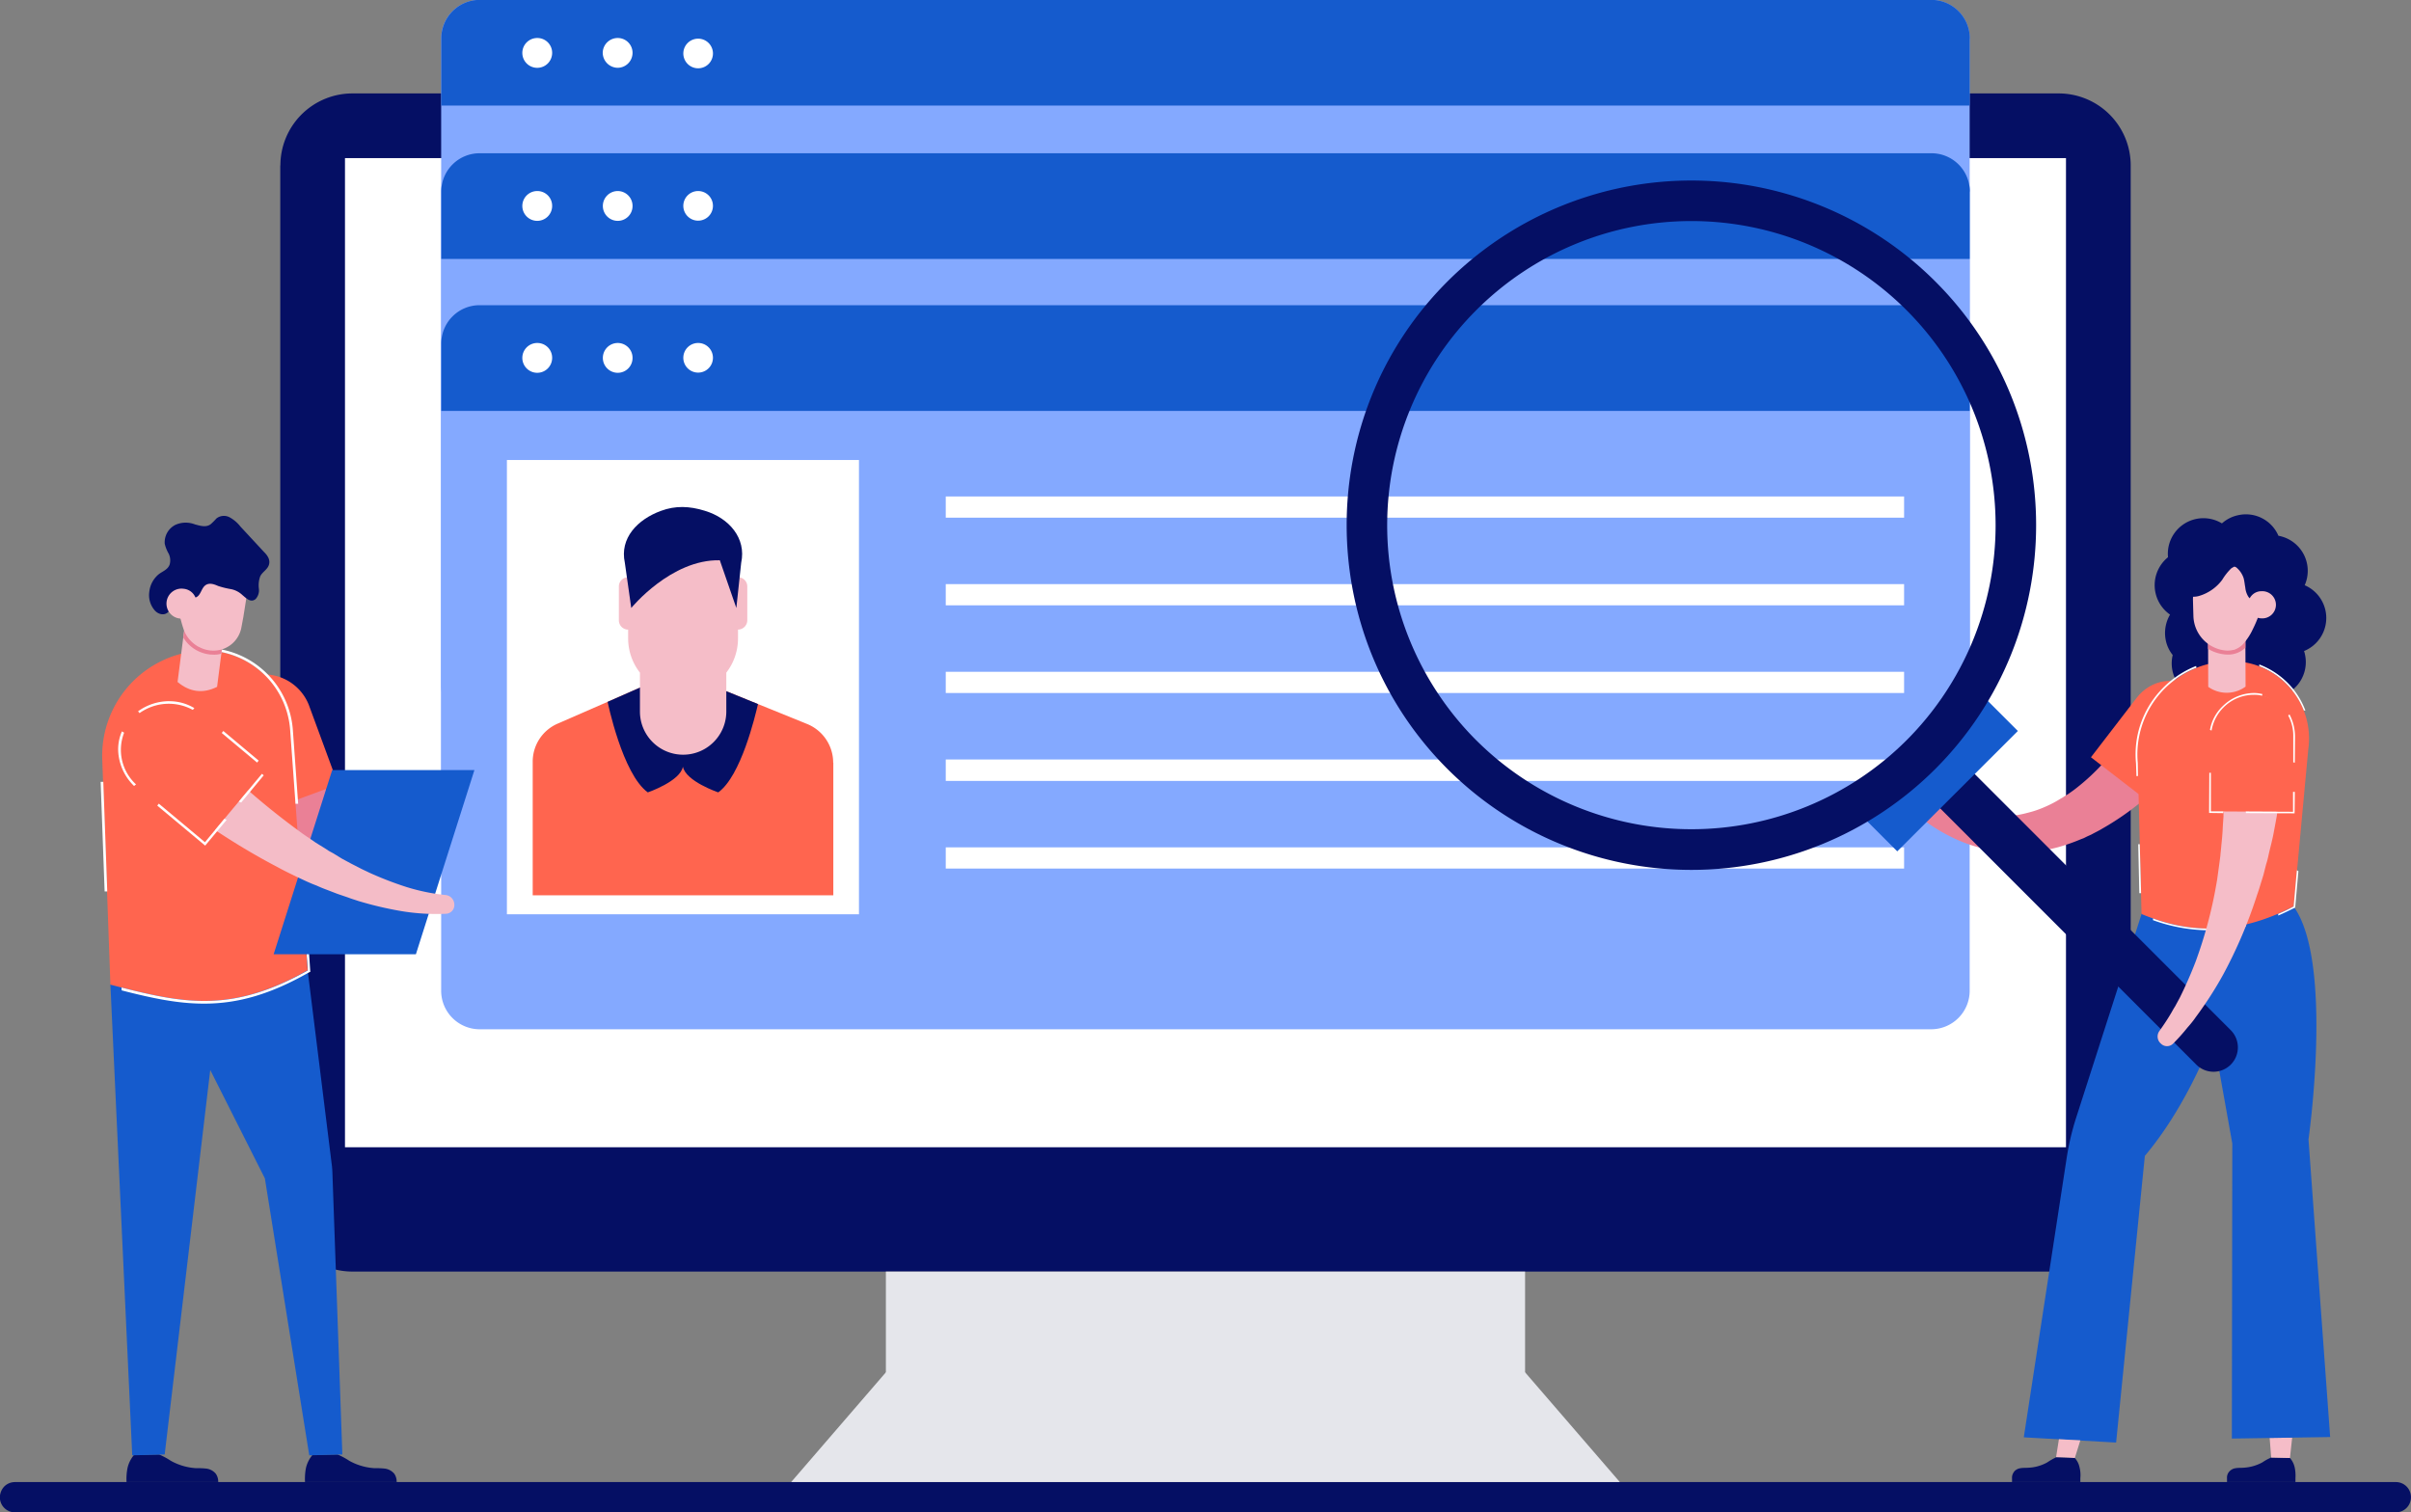 <svg id="Layer_1" data-name="Layer 1" xmlns="http://www.w3.org/2000/svg" viewBox="0 0 750.31 470.69"><rect x="0" y="0" width="750.31" height="470.69" fill="#808080" stroke="none"/><defs><style>.cls-1{fill:#050f64;}.cls-2{fill:#fff;}.cls-3{fill:#e5e6eb;}.cls-4{fill:#84a9ff;}.cls-5{fill:#155bcd;}.cls-6{fill:#f5bdc8;}.cls-7{fill:#ff654f;}.cls-8{fill:#ea8096;}.cls-9{fill:#f4bcc7;}</style></defs><title>Icons</title><path class="cls-1" d="M771.15,536.67a4.69,4.69,0,0,1-4.67,4.68h-741a4.68,4.68,0,0,1-4.67-4.68,5,5,0,0,1,1.37-3.37,4.71,4.71,0,0,1,3.3-1.37h741a4.69,4.69,0,0,1,4.67,4.74" transform="translate(-20.85 -70.65)"/><path class="cls-1" d="M108.07,122.14V444a22.42,22.42,0,0,0,22.41,22.41h531A22.42,22.42,0,0,0,683.93,444V122.14a22.41,22.41,0,0,0-22.41-22.41h-531a22.41,22.41,0,0,0-22.41,22.41" transform="translate(-20.85 -70.65)"/><rect class="cls-2" x="107.36" y="49.21" width="535.58" height="307.86"/><rect class="cls-3" x="275.69" y="395.77" width="198.92" height="32.58"/><polygon class="cls-3" points="504.1 461.28 246.21 461.28 275.69 427.12 474.61 427.12 504.1 461.28"/><path class="cls-4" d="M633.82,82.61V284a12,12,0,0,1-12,12H170.14a12,12,0,0,1-12-12V82.61a12,12,0,0,1,12-12H621.86a12,12,0,0,1,12,12" transform="translate(-20.85 -70.65)"/><path class="cls-5" d="M633.82,82.61v20.9H158.18V82.61a12,12,0,0,1,12-12H621.86a12,12,0,0,1,12,12" transform="translate(-20.85 -70.65)"/><rect class="cls-2" x="157.75" y="48.18" width="109.56" height="141.46"/><path class="cls-5" d="M280.18,213v41.38H186.63V212.73a12.89,12.89,0,0,1,7.7-11.76l15.61-6.87,21.65-9.48,1.78.68,23.37,9.49,15.4,6.25a13,13,0,0,1,8,12" transform="translate(-20.85 -70.65)"/><path class="cls-1" d="M256.74,194.79c-.89,3.85-5.29,22.41-12.37,27.56,0,0-10.1-3.51-11-8-.82,4.46-10.92,8-10.92,8-7.91-5.77-12.51-28.25-12.51-28.25l21.65-9.48,1.78.68Z" transform="translate(-20.85 -70.65)"/><path class="cls-6" d="M250.49,155.33V146.6l-34.16-.34v9.07a2.91,2.91,0,0,0-2.89,2.89v10.59a2.84,2.84,0,0,0,2.89,2.81v2.89A17,17,0,0,0,220,185v12.09a13.44,13.44,0,1,0,26.88,0V185a17,17,0,0,0,3.64-10.52v-2.89a2.84,2.84,0,0,0,2.89-2.81V158.22a2.91,2.91,0,0,0-2.89-2.89" transform="translate(-20.85 -70.65)"/><path class="cls-1" d="M240.25,134.65c-4.88-1.45-9.21-1.65-13.68,0-7.35,2.74-12.92,8.59-11.27,16.22l2,14.09S229.66,149.7,244.85,150L250,165l1.51-14.09c1.65-7.63-3.78-13.89-11.27-16.22" transform="translate(-20.85 -70.65)"/><path class="cls-1" d="M235.3,225.1a1.91,1.91,0,0,1-1.93,1.86,1.86,1.86,0,0,1,0-3.72,1.91,1.91,0,0,1,1.93,1.86" transform="translate(-20.85 -70.65)"/><path class="cls-1" d="M235.3,234.59a1.9,1.9,0,0,1-1.93,1.85,1.86,1.86,0,0,1,0-3.71,1.9,1.9,0,0,1,1.93,1.86" transform="translate(-20.85 -70.65)"/><path class="cls-1" d="M235.3,244.07a1.91,1.91,0,0,1-1.93,1.86,1.86,1.86,0,0,1,0-3.72,1.91,1.91,0,0,1,1.93,1.86" transform="translate(-20.85 -70.65)"/><rect class="cls-2" x="294.32" y="59.52" width="298.24" height="6.6"/><rect class="cls-2" x="294.32" y="86.81" width="298.24" height="6.67"/><rect class="cls-2" x="294.32" y="114.17" width="298.24" height="6.6"/><rect class="cls-2" x="294.32" y="141.46" width="298.24" height="6.6"/><rect class="cls-2" x="294.32" y="168.74" width="298.24" height="6.6"/><path class="cls-2" d="M192.68,87.08a4.64,4.64,0,1,1-4.6-4.6,4.6,4.6,0,0,1,4.6,4.6" transform="translate(-20.85 -70.65)"/><path class="cls-2" d="M217.7,87.08a4.66,4.66,0,0,1-4.6,4.67,4.72,4.72,0,0,1-4.68-4.67,4.66,4.66,0,0,1,4.68-4.6,4.6,4.6,0,0,1,4.6,4.6" transform="translate(-20.85 -70.65)"/><path class="cls-2" d="M242.72,87.08a4.61,4.61,0,1,1-9.21,0,4.61,4.61,0,0,1,9.21,0" transform="translate(-20.85 -70.65)"/><path class="cls-4" d="M633.82,130.25V331.71a12,12,0,0,1-12,12H170.14a12,12,0,0,1-12-12V130.25a11.92,11.92,0,0,1,12-11.9H621.86a11.92,11.92,0,0,1,12,11.9" transform="translate(-20.85 -70.65)"/><path class="cls-5" d="M633.82,130.25v21H158.18v-21a11.92,11.92,0,0,1,12-11.9H621.86a11.92,11.92,0,0,1,12,11.9" transform="translate(-20.85 -70.65)"/><rect class="cls-2" x="157.75" y="95.88" width="109.56" height="141.39"/><path class="cls-5" d="M280.18,260.7V302H186.63V260.43a12.89,12.89,0,0,1,7.7-11.82l15.61-6.81,21.65-9.55,1.78.75,23.37,9.49,15.4,6.25a13,13,0,0,1,8,12" transform="translate(-20.85 -70.65)"/><path class="cls-1" d="M256.74,242.49c-.89,3.78-5.29,22.41-12.37,27.49,0,0-10.1-3.43-11-8-.82,4.54-10.92,8-10.92,8-7.91-5.7-12.51-28.18-12.51-28.18l21.65-9.55,1.78.75Z" transform="translate(-20.85 -70.65)"/><path class="cls-6" d="M250.49,203v-8.8L216.33,194V203a2.84,2.84,0,0,0-2.89,2.81v10.59a2.91,2.91,0,0,0,2.89,2.89v2.81A17.31,17.31,0,0,0,220,232.73v12.1a13.44,13.44,0,0,0,26.88,0v-12.1a17.37,17.37,0,0,0,3.64-10.59v-2.81a2.91,2.91,0,0,0,2.89-2.89V205.85a2.84,2.84,0,0,0-2.89-2.81" transform="translate(-20.85 -70.65)"/><path class="cls-1" d="M240.25,182.35c-4.88-1.52-9.21-1.65-13.68,0-7.35,2.68-12.92,8.52-11.27,16.15l2,14.09s12.37-15.19,27.56-14.85L250,212.59l1.51-14.09c1.65-7.63-3.78-13.88-11.27-16.15" transform="translate(-20.85 -70.65)"/><path class="cls-1" d="M235.3,272.73a2,2,0,0,1-1.93,1.93,1.91,1.91,0,0,1-1.85-1.93,1.84,1.84,0,0,1,1.85-1.85,1.9,1.9,0,0,1,1.93,1.85" transform="translate(-20.85 -70.65)"/><path class="cls-1" d="M235.3,282.22a2,2,0,0,1-1.93,1.92,1.9,1.9,0,0,1-1.85-1.92,1.85,1.85,0,0,1,1.85-1.86,1.91,1.91,0,0,1,1.93,1.86" transform="translate(-20.85 -70.65)"/><path class="cls-1" d="M235.3,291.7a1.92,1.92,0,0,1-1.93,1.93,1.86,1.86,0,0,1-1.85-1.93,1.84,1.84,0,0,1,1.85-1.85,1.9,1.9,0,0,1,1.93,1.85" transform="translate(-20.85 -70.65)"/><rect class="cls-2" x="294.32" y="107.23" width="298.24" height="6.6"/><rect class="cls-2" x="294.32" y="134.51" width="298.24" height="6.6"/><rect class="cls-2" x="294.32" y="161.8" width="298.24" height="6.6"/><rect class="cls-2" x="294.32" y="189.09" width="298.24" height="6.67"/><rect class="cls-2" x="294.32" y="216.44" width="298.24" height="6.6"/><path class="cls-2" d="M192.68,134.78a4.64,4.64,0,1,1-4.6-4.67,4.6,4.6,0,0,1,4.6,4.67" transform="translate(-20.85 -70.65)"/><path class="cls-2" d="M217.7,134.78a4.6,4.6,0,0,1-4.6,4.61,4.64,4.64,0,1,1,0-9.28,4.62,4.62,0,0,1,4.6,4.67" transform="translate(-20.85 -70.65)"/><path class="cls-2" d="M242.72,134.78a4.61,4.61,0,1,1-4.6-4.67,4.6,4.6,0,0,1,4.6,4.67" transform="translate(-20.85 -70.65)"/><path class="cls-4" d="M633.82,177.54V379a12,12,0,0,1-12,12H170.14a12,12,0,0,1-12-12V177.54a11.92,11.92,0,0,1,12-11.9H621.86a11.92,11.92,0,0,1,12,11.9" transform="translate(-20.85 -70.65)"/><path class="cls-5" d="M633.82,177.54v21H158.18v-21a11.92,11.92,0,0,1,12-11.9H621.86a11.92,11.92,0,0,1,12,11.9" transform="translate(-20.85 -70.65)"/><rect class="cls-2" x="157.75" y="143.17" width="109.56" height="141.39"/><path class="cls-7" d="M280.18,308V349.3H186.63V307.72a12.89,12.89,0,0,1,7.7-11.82l15.61-6.81,21.65-9.55,1.78.75,23.37,9.49,15.4,6.25a13,13,0,0,1,8,12" transform="translate(-20.85 -70.65)"/><path class="cls-1" d="M256.74,289.78c-.89,3.78-5.29,22.41-12.37,27.49,0,0-10.1-3.43-11-8-.82,4.54-10.92,8-10.92,8-7.91-5.7-12.51-28.18-12.51-28.18l21.65-9.55,1.78.75Z" transform="translate(-20.85 -70.65)"/><path class="cls-6" d="M250.49,250.33v-8.8l-34.16-.28v9.08a2.84,2.84,0,0,0-2.89,2.81v10.59a2.91,2.91,0,0,0,2.89,2.89v2.81A17.31,17.31,0,0,0,220,280v12.1a13.44,13.44,0,0,0,26.88,0V280a17.37,17.37,0,0,0,3.64-10.59v-2.81a2.91,2.91,0,0,0,2.89-2.89V253.14a2.84,2.84,0,0,0-2.89-2.81" transform="translate(-20.85 -70.65)"/><path class="cls-1" d="M240.25,229.64c-4.88-1.52-9.21-1.65-13.68,0-7.35,2.68-12.92,8.52-11.27,16.15l2,14.09s12.37-15.19,27.56-14.85L250,259.88l1.51-14.09c1.65-7.63-3.78-13.89-11.27-16.15" transform="translate(-20.85 -70.65)"/><rect class="cls-2" x="294.32" y="154.52" width="298.24" height="6.6"/><rect class="cls-2" x="294.32" y="181.8" width="298.24" height="6.6"/><rect class="cls-2" x="294.32" y="209.09" width="298.24" height="6.6"/><rect class="cls-2" x="294.32" y="236.38" width="298.24" height="6.67"/><rect class="cls-2" x="294.32" y="263.73" width="298.24" height="6.6"/><path class="cls-2" d="M192.68,182.07a4.64,4.64,0,1,1-4.6-4.67,4.6,4.6,0,0,1,4.6,4.67" transform="translate(-20.85 -70.65)"/><path class="cls-2" d="M217.7,182.07a4.6,4.6,0,0,1-4.6,4.61,4.64,4.64,0,1,1,0-9.28,4.62,4.62,0,0,1,4.6,4.67" transform="translate(-20.85 -70.65)"/><path class="cls-2" d="M242.72,182.07a4.61,4.61,0,1,1-4.6-4.67,4.6,4.6,0,0,1,4.6,4.67" transform="translate(-20.85 -70.65)"/><path class="cls-1" d="M695.54,244.07a11.07,11.07,0,0,1,16.78-10.52,10.91,10.91,0,0,1,5-2.54,11,11,0,0,1,12.58,6.39,11.09,11.09,0,0,1,8.18,15.4,11.1,11.1,0,0,1-.21,20.48,5.86,5.86,0,0,1,.28,1,11.07,11.07,0,0,1-17.39,11.34,4.21,4.21,0,0,0-.48.14,11.68,11.68,0,0,1-5.36-.2,10.73,10.73,0,0,1-4.81,2.4A11.09,11.09,0,0,1,697,274.52a10.77,10.77,0,0,1-2.13-4.47,11.34,11.34,0,0,1,1.3-8.11,11.18,11.18,0,0,1-.62-17.87" transform="translate(-20.85 -70.65)"/><path class="cls-8" d="M609.56,312.39a3,3,0,0,1,3.92-.07,50.75,50.75,0,0,0,21.3,11.48,36.08,36.08,0,0,0,11.48.83,31.84,31.84,0,0,0,5.57-1,31.09,31.09,0,0,0,5.29-1.79,35.14,35.14,0,0,0,5-2.61l.62-.35.62-.41c.41-.28.82-.48,1.23-.76.76-.55,1.59-1.1,2.34-1.71a66.3,66.3,0,0,0,8.59-8,111.49,111.49,0,0,0,14.23-19.79,8.27,8.27,0,0,1,2.68-2.68,9.18,9.18,0,0,1,1.65-.9,12.89,12.89,0,0,1,1.86-.55,10.71,10.71,0,0,1,7.83,1.38,10.15,10.15,0,0,1,4.68,6.53,10.25,10.25,0,0,1,.2,2,7.29,7.29,0,0,1-.27,2.06,9.49,9.49,0,0,1-1.72,3.78,137,137,0,0,1-9.21,10.73,130.66,130.66,0,0,1-10.38,9.76,86.34,86.34,0,0,1-12,8.24c-1,.62-2.2,1.17-3.3,1.79-.55.28-1.1.48-1.65.76l-.82.41-.9.34a59.83,59.83,0,0,1-7.08,2.48,48.28,48.28,0,0,1-15,1.58,46.55,46.55,0,0,1-14.43-3.09,53.76,53.76,0,0,1-12.44-7,58.68,58.68,0,0,1-10.25-9.48,2.77,2.77,0,0,1,.35-4" transform="translate(-20.85 -70.65)"/><path class="cls-7" d="M671.56,306.34l14.22-18.49c4.33-5.63,12.1-7.08,17.67-2.81s6.94,12.85,2.61,18.42L691.83,322Z" transform="translate(-20.85 -70.65)"/><path class="cls-1" d="M714.52,528.77a3.15,3.15,0,0,1,2.13-1.17c.82-.14,1.65-.07,2.47-.14a14,14,0,0,0,5.77-1.65,15.44,15.44,0,0,1,2.75-1.51l5.85.14a6.6,6.6,0,0,1,1.51,3.09,12.8,12.8,0,0,1,.2,3.23v1.17H713.9v-1.17a2.84,2.84,0,0,1,.62-2" transform="translate(-20.85 -70.65)"/><polygon class="cls-6" points="713.33 447.46 712.64 453.79 706.8 453.65 706.32 447.53 713.33 447.46"/><path class="cls-5" d="M709.57,393.16c-5.71,14.57-13.13,27.63-21.24,37.25l-8.94,89.22L650.66,518l13.4-87.3a82.92,82.92,0,0,1,2.69-11.54l20.55-64c2.2-8.39,47.35-2.34,47.35-2.34,12.51,17.32,4.61,72.44,4.61,72.44L746,517.91l-30.59.48.14-91.83Z" transform="translate(-20.85 -70.65)"/><polygon class="cls-6" points="647.41 448.29 645.69 453.79 639.85 453.58 640.74 447.94 647.41 448.29"/><path class="cls-1" d="M647.57,528.77a3.15,3.15,0,0,1,2.13-1.17c.82-.14,1.65-.07,2.47-.14a13.22,13.22,0,0,0,5.78-1.65,20.82,20.82,0,0,1,2.75-1.58l5.84.21a6.29,6.29,0,0,1,1.51,3.09,9.64,9.64,0,0,1,.21,3.16v1.24H647v-1.17a2.89,2.89,0,0,1,.62-2" transform="translate(-20.85 -70.65)"/><path class="cls-7" d="M716.78,276.51h0a29.09,29.09,0,0,0-30.65,31.62l1.17,47c19.38,8.11,34.36,4.19,47.35-2.34l4.54-48.94a24.05,24.05,0,0,0-22.41-27.36" transform="translate(-20.85 -70.65)"/><path class="cls-2" d="M723.93,277.48V278a24.34,24.34,0,0,1,13.89,13.81h.48a24.56,24.56,0,0,0-3.92-6.87,25.08,25.08,0,0,0-10.45-7.49m-33.06,79.59a52.16,52.16,0,0,0,17.67,3.16,48.69,48.69,0,0,0,11.27-1.3l-.07-.55a50,50,0,0,1-28.87-1.86Zm-5.29-48.87.14,4.05.48-.06-.07-4.06a29,29,0,0,1,18.28-29.62l-.14-.55a29.88,29.88,0,0,0-11.06,7.63A29.3,29.3,0,0,0,685.58,308.2Zm1.17,25.22h-.48l.34,15.26h.55Zm43.09,21.66v.55c1.65-.69,3.3-1.52,5-2.34l.28-.14,1-11.34-.48-.27-1,11.27C733.07,353.63,731.49,354.39,729.84,355.08Z" transform="translate(-20.85 -70.65)"/><path class="cls-6" d="M708,266.62l.06,17.8a9.92,9.92,0,0,0,11.62-.07l-.07-17.8Z" transform="translate(-20.85 -70.65)"/><path class="cls-8" d="M708,268.2v4.4a12.4,12.4,0,0,0,5.91,1.78h.34a7.62,7.62,0,0,0,5.36-2.13v-4.12Z" transform="translate(-20.85 -70.65)"/><path class="cls-6" d="M703.11,249.84l.27,10.38.07,2.27A11.08,11.08,0,0,0,714,273.15a7.79,7.79,0,0,0,1.78-.21,1.92,1.92,0,0,0,.62-.14.22.22,0,0,1,.14-.07,6.88,6.88,0,0,0,2.27-1.51,18.56,18.56,0,0,0,3.09-4.67,39.19,39.19,0,0,0,1.86-4.33,15.73,15.73,0,0,0,.75-5.43l-.34-9.08-17.67-2.2Z" transform="translate(-20.85 -70.65)"/><path class="cls-1" d="M699.46,252.59a20.66,20.66,0,0,1,1.1-3.78,6.57,6.57,0,0,1,2.2-1.85,3,3,0,0,1,1.45-.28,7,7,0,0,1,2.06-1.72c4.19-2.13,9.83-2.4,12.78-1.16,2.06,1,6.12,1.37,5.36,2.19,1.38-.06.48,1.79,1.45,5.5.89,3.3.68,8.8-1,9.9s-4.13.62-2.55-3.37v-.48a2.92,2.92,0,0,1-1.72-1.1,6.44,6.44,0,0,1-1-2.95c-.2-1-.27-2.07-.55-3a7.29,7.29,0,0,0-2.33-3.3,2.9,2.9,0,0,1-.48-.2,7.91,7.91,0,0,0-1,.55,17.8,17.8,0,0,0-2.82,3.57,13.82,13.82,0,0,1-7.14,5,6.28,6.28,0,0,1-2,.27,1.12,1.12,0,0,0,.07.48s-2.34-.13-3.09-1.23a4.87,4.87,0,0,1-.76-3" transform="translate(-20.85 -70.65)"/><path class="cls-6" d="M720.5,258.85a4.22,4.22,0,0,0,4.19,4.26,4.23,4.23,0,1,0,0-8.45,4.11,4.11,0,0,0-4.19,4.19" transform="translate(-20.85 -70.65)"/><path class="cls-1" d="M715.07,402h0a7.6,7.6,0,0,0,0-10.72L624,300.16l-10.72,10.72L704.34,402a7.59,7.59,0,0,0,10.73,0" transform="translate(-20.85 -70.65)"/><polygon class="cls-5" points="590.43 264.97 627.96 227.51 616.55 216.1 579.09 253.63 590.43 264.97"/><path class="cls-1" d="M471.33,310a107.41,107.41,0,0,0,151.77,0c41.86-41.86,41.86-110,0-151.77a107.41,107.41,0,0,0-151.77,0c-41.86,41.79-41.86,109.91,0,151.77m8.94-8.94a94.67,94.67,0,1,1,133.89,0A94.79,94.79,0,0,1,480.27,301.05Z" transform="translate(-20.85 -70.65)"/><path class="cls-6" d="M693.28,395.42a2.9,2.9,0,0,1-.49-3.78c1.17-1.65,2.34-3.36,3.37-5.08.55-.9,1-1.79,1.58-2.68l1.45-2.68c1.85-3.72,3.5-7.5,4.95-11.28a136.94,136.94,0,0,0,6.39-23.78l.27-1.51.21-1.51.41-3,.41-3.09c.07-1,.21-2,.28-3,.21-2.06.41-4.05.48-6.11l.21-3.1c0-1,.07-2,.07-3a209.7,209.7,0,0,0-.9-24.54,8.74,8.74,0,0,1,2.55-6.8A11.15,11.15,0,0,1,721.8,287a10.19,10.19,0,0,1,7.49,2.61,8.91,8.91,0,0,1,3.1,7.15,217.29,217.29,0,0,1-2.82,26.6c-.14,1.1-.35,2.2-.55,3.3l-.62,3.3c-.41,2.2-1,4.33-1.51,6.53a27.36,27.36,0,0,1-.83,3.23l-.82,3.23-1,3.23-.49,1.58-.54,1.58a145.59,145.59,0,0,1-10.45,24.54,114,114,0,0,1-7.08,11.27c-.62.9-1.31,1.79-1.93,2.68a33.63,33.63,0,0,1-2.13,2.61,58.56,58.56,0,0,1-4.47,5,2.67,2.67,0,0,1-3.91-.07" transform="translate(-20.85 -70.65)"/><path class="cls-7" d="M734.45,323.32l.07-23.37c.07-7.08-5.16-13.06-12.24-13.06A13.4,13.4,0,0,0,709,299.81l-.07,23.37Z" transform="translate(-20.85 -70.65)"/><path class="cls-2" d="M708.4,311.16l-.07,12.51,4.4.06.07-.55h-3.92v-12Zm.2-13.34.49.21a13.42,13.42,0,0,1,13.19-11.14,9.28,9.28,0,0,1,2.48.28l.2-.48a10.73,10.73,0,0,0-2.68-.35,14,14,0,0,0-9.62,4A13.32,13.32,0,0,0,708.6,297.82ZM733.35,293l-.41.34a13.23,13.23,0,0,1,1.58,6.6v8l.48.07.07-8.11A14.83,14.83,0,0,0,733.35,293Zm1.1,30.31-14.71-.07.07.48,15.12.07.07-6.67h-.55Z" transform="translate(-20.85 -70.65)"/><path class="cls-1" d="M115.77,531.93h28.52a4.3,4.3,0,0,0-.75-2.61,4.61,4.61,0,0,0-2.89-1.58,26,26,0,0,0-3.3-.14,18.36,18.36,0,0,1-7.76-2.27,23.66,23.66,0,0,0-3.72-2l-7.76.14a9.66,9.66,0,0,0-2.07,4.19,18.19,18.19,0,0,0-.27,4.26" transform="translate(-20.85 -70.65)"/><path class="cls-1" d="M60.23,531.93H88.76a4.31,4.31,0,0,0-.76-2.61,4.61,4.61,0,0,0-2.89-1.58,26,26,0,0,0-3.3-.14,18.36,18.36,0,0,1-7.76-2.27,24,24,0,0,0-3.71-2l-7.77.14a9.54,9.54,0,0,0-2.06,4.19,17.69,17.69,0,0,0-.28,4.26" transform="translate(-20.85 -70.65)"/><path class="cls-5" d="M127.39,523.34l-3.1-87.84s-.07-1.58-.13-1.86l-7.57-61c-.55-7.63-61.38,4.47-61.38,4.47L62,523.61l10.1-.27L86.28,403.67l17,33.75,13.81,86.19Z" transform="translate(-20.85 -70.65)"/><path class="cls-8" d="M145.26,311.09c-1.65,0-3,1-3.17,2.13a60.61,60.61,0,0,1-2,10.17c-.2.76-.48,1.51-.75,2.27a3.79,3.79,0,0,1-.21.48l-.21.41c-.13.21-.27.48-.41.69a8,8,0,0,1-1.92,2.27,3.73,3.73,0,0,1-2.68.75,5.07,5.07,0,0,1-2.41-1.1,5.35,5.35,0,0,1-.89-.89l-.42-.41-.2-.28-.35-.34a39.7,39.7,0,0,1-2.81-3.64c-1-1.31-1.79-2.68-2.62-4.06s-1.65-3-2.4-4.47c-1.51-3-2.89-6.11-4.13-9.34a192.75,192.75,0,0,1-6.53-19.8,7,7,0,0,0-4.74-4.47,13.9,13.9,0,0,0-8.32.21,12.18,12.18,0,0,0-6.59,5,7.24,7.24,0,0,0-.76,6.87,222.09,222.09,0,0,0,10.93,20.28c2.06,3.36,4.26,6.59,6.6,9.76a89.7,89.7,0,0,0,7.9,9.21A57.52,57.52,0,0,0,121,337l.69.55.89.62c.55.41,1.17.75,1.79,1.17a4.78,4.78,0,0,0,1,.48,4.05,4.05,0,0,0,.9.48c.62.27,1.3.62,1.92.82a18,18,0,0,0,1.93.62c.68.14,1.37.28,2,.35a16.15,16.15,0,0,0,4-.07,12.86,12.86,0,0,0,6.73-3.71,19.51,19.51,0,0,0,3.92-6.74,17.48,17.48,0,0,0,.55-1.79l.21-.89a6.73,6.73,0,0,0,.2-.89c.21-1,.35-2,.48-3a65.74,65.74,0,0,0,.21-11.62c-.07-1.3-1.44-2.26-3.09-2.26" transform="translate(-20.85 -70.65)"/><path class="cls-7" d="M98.93,324.83,89.79,300c-2.75-7.49.48-15.81,8-18.56A15.09,15.09,0,0,1,116.94,290l9.14,24.82Z" transform="translate(-20.85 -70.65)"/><path class="cls-7" d="M80.51,273.42h0A26.64,26.64,0,0,1,111.16,298l5.43,74.64c-24.12,13.61-39,10.31-61.38,4.47L52.67,307a32.79,32.79,0,0,1,27.84-33.54" transform="translate(-20.85 -70.65)"/><path class="cls-2" d="M53,314h-.83l1.24,34.1h.82Zm62.75,34.78-.89.07,1.78,23.85C93.77,385.53,79.13,383.26,58.65,378l.07.9c9.62,2.47,17.46,4.12,25.64,4.12,10.72,0,20.82-3,32.58-9.69l.48-.21ZM84.56,273.08A26.71,26.71,0,0,1,111.16,298l1.65,22.82h.83L112,298a27.55,27.55,0,0,0-27.43-25.71,28.31,28.31,0,0,0-4.19.35H80.1l-.07.89a1.12,1.12,0,0,1,.48-.07A26.35,26.35,0,0,1,84.56,273.08Z" transform="translate(-20.85 -70.65)"/><path class="cls-6" d="M90.82,265.58l-2.41,18.84c-4.4,2.2-8.52,1.65-12.3-1.51l2.41-18.84Z" transform="translate(-20.85 -70.65)"/><path class="cls-8" d="M90.82,265.58l-1.1,8.53a7.82,7.82,0,0,1-2.82.27,4.44,4.44,0,0,1-1-.07,11,11,0,0,1-8-5.22l.62-5Z" transform="translate(-20.85 -70.65)"/><path class="cls-6" d="M97.83,254.79l-1.24,7.84L96,265.79A8.8,8.8,0,0,1,87,273.15a9.28,9.28,0,0,1-4.12-1.1,3.7,3.7,0,0,1-.9-.49c-.14-.13-.34-.2-.48-.34A9.87,9.87,0,0,1,78,266.55a52.88,52.88,0,0,1-1.44-5.3c-.27-1-.48-2.13-.69-3.23a13.36,13.36,0,0,1,4.54-13.19c3.3-2.68,7.08-3.17,11.34-1.24a10.22,10.22,0,0,1,6,11.2" transform="translate(-20.85 -70.65)"/><path class="cls-1" d="M100.3,257.2a4,4,0,0,0,1.1-3.44,8.27,8.27,0,0,1,.42-3.71c.68-1.44,2.33-2.13,2.75-3.71s-.55-2.89-1.52-3.85l-7.42-8a10.71,10.71,0,0,0-3.3-2.82,3.76,3.76,0,0,0-4.12.34,21.6,21.6,0,0,1-1.79,1.79c-1.44,1.1-3.3.48-4.88.07a7.88,7.88,0,0,0-6.12.14,6.08,6.08,0,0,0-3.3,5.91A11.3,11.3,0,0,0,73.36,243a4.79,4.79,0,0,1,.28,3.37c-.55,1.51-2.07,2.06-3.24,2.89a8.16,8.16,0,0,0-3.09,5.63,7.16,7.16,0,0,0,1.79,5.84c1.17,1.24,3.16,1.65,4.33.14,1.37-1.65.89-4.88,2.61-5.91,2.06-1.17,4.06,2.75,6.12,1.44,1.1-.68,1.37-2.4,2.34-3.36,1.3-1.24,3-.55,4.26,0a28.53,28.53,0,0,0,4.12,1,7.26,7.26,0,0,1,3.37,1.78c1.1.9,2.54,2.48,4,1.38" transform="translate(-20.85 -70.65)"/><path class="cls-6" d="M82,258.57a4.67,4.67,0,1,1-4-4.67,4.41,4.41,0,0,1,4,4.67" transform="translate(-20.85 -70.65)"/><polygon class="cls-5" points="85.16 297 129.43 297 147.64 239.68 103.38 239.68 85.16 297"/><path class="cls-9" d="M162.23,352.05a2.71,2.71,0,0,1-2.61,3,66.56,66.56,0,0,1-13.88-.83,109.73,109.73,0,0,1-13.41-3.16c-1-.34-2.19-.69-3.23-1.1l-3.23-1.1-3.23-1.24c-1.1-.41-2.13-.82-3.16-1.3l-1.58-.62-1.58-.69-3.09-1.44c-2.07-1-4.13-2-6.12-3.1-16.15-8.45-31-19.1-44.88-30.79a13.82,13.82,0,0,1-1.38-1.58,9.13,9.13,0,0,1-1-1.79,9.42,9.42,0,0,1-.82-3.85,10,10,0,0,1,3.09-7.35,10.65,10.65,0,0,1,7.35-3,10,10,0,0,1,3.78.68,13.65,13.65,0,0,1,1.72,1A11.65,11.65,0,0,1,76.45,295a229.88,229.88,0,0,0,37.46,34.3c1.72,1.31,3.51,2.41,5.23,3.64l2.68,1.65,1.37.9,1.38.75,2.68,1.65,2.82,1.52,2.81,1.44c.9.48,1.86.89,2.82,1.37a106.41,106.41,0,0,0,11.76,4.54,62.19,62.19,0,0,0,12.16,2.47,3,3,0,0,1,2.61,2.82" transform="translate(-20.85 -70.65)"/><path class="cls-7" d="M84.63,332.74,64,315.55c-6.25-5.22-7.63-14.22-2.4-20.41s15-7.35,21.24-2.2l20.62,17.25Z" transform="translate(-20.85 -70.65)"/><path class="cls-2" d="M89.86,298.78l11,9.21.49-.61-11-9.22Zm-32.1,7a16.16,16.16,0,0,0,4.81,9.49l.62-.48a14.61,14.61,0,0,1-3.71-16.09l-.69-.41A13.83,13.83,0,0,0,57.76,305.79Zm15.74-16.9a16.6,16.6,0,0,0-9.69,3.16l.48.55a15.66,15.66,0,0,1,16.56-1l.48-.55A15.12,15.12,0,0,0,73.5,288.89Zm-3.23,31.89-.48.62L84.7,333.84l6.67-8-.69-.35-6.05,7.29Zm32.1-9.28-7.22,8.66.76.27,7-8.45A4.5,4.5,0,0,0,102.37,311.5Z" transform="translate(-20.85 -70.65)"/></svg>
